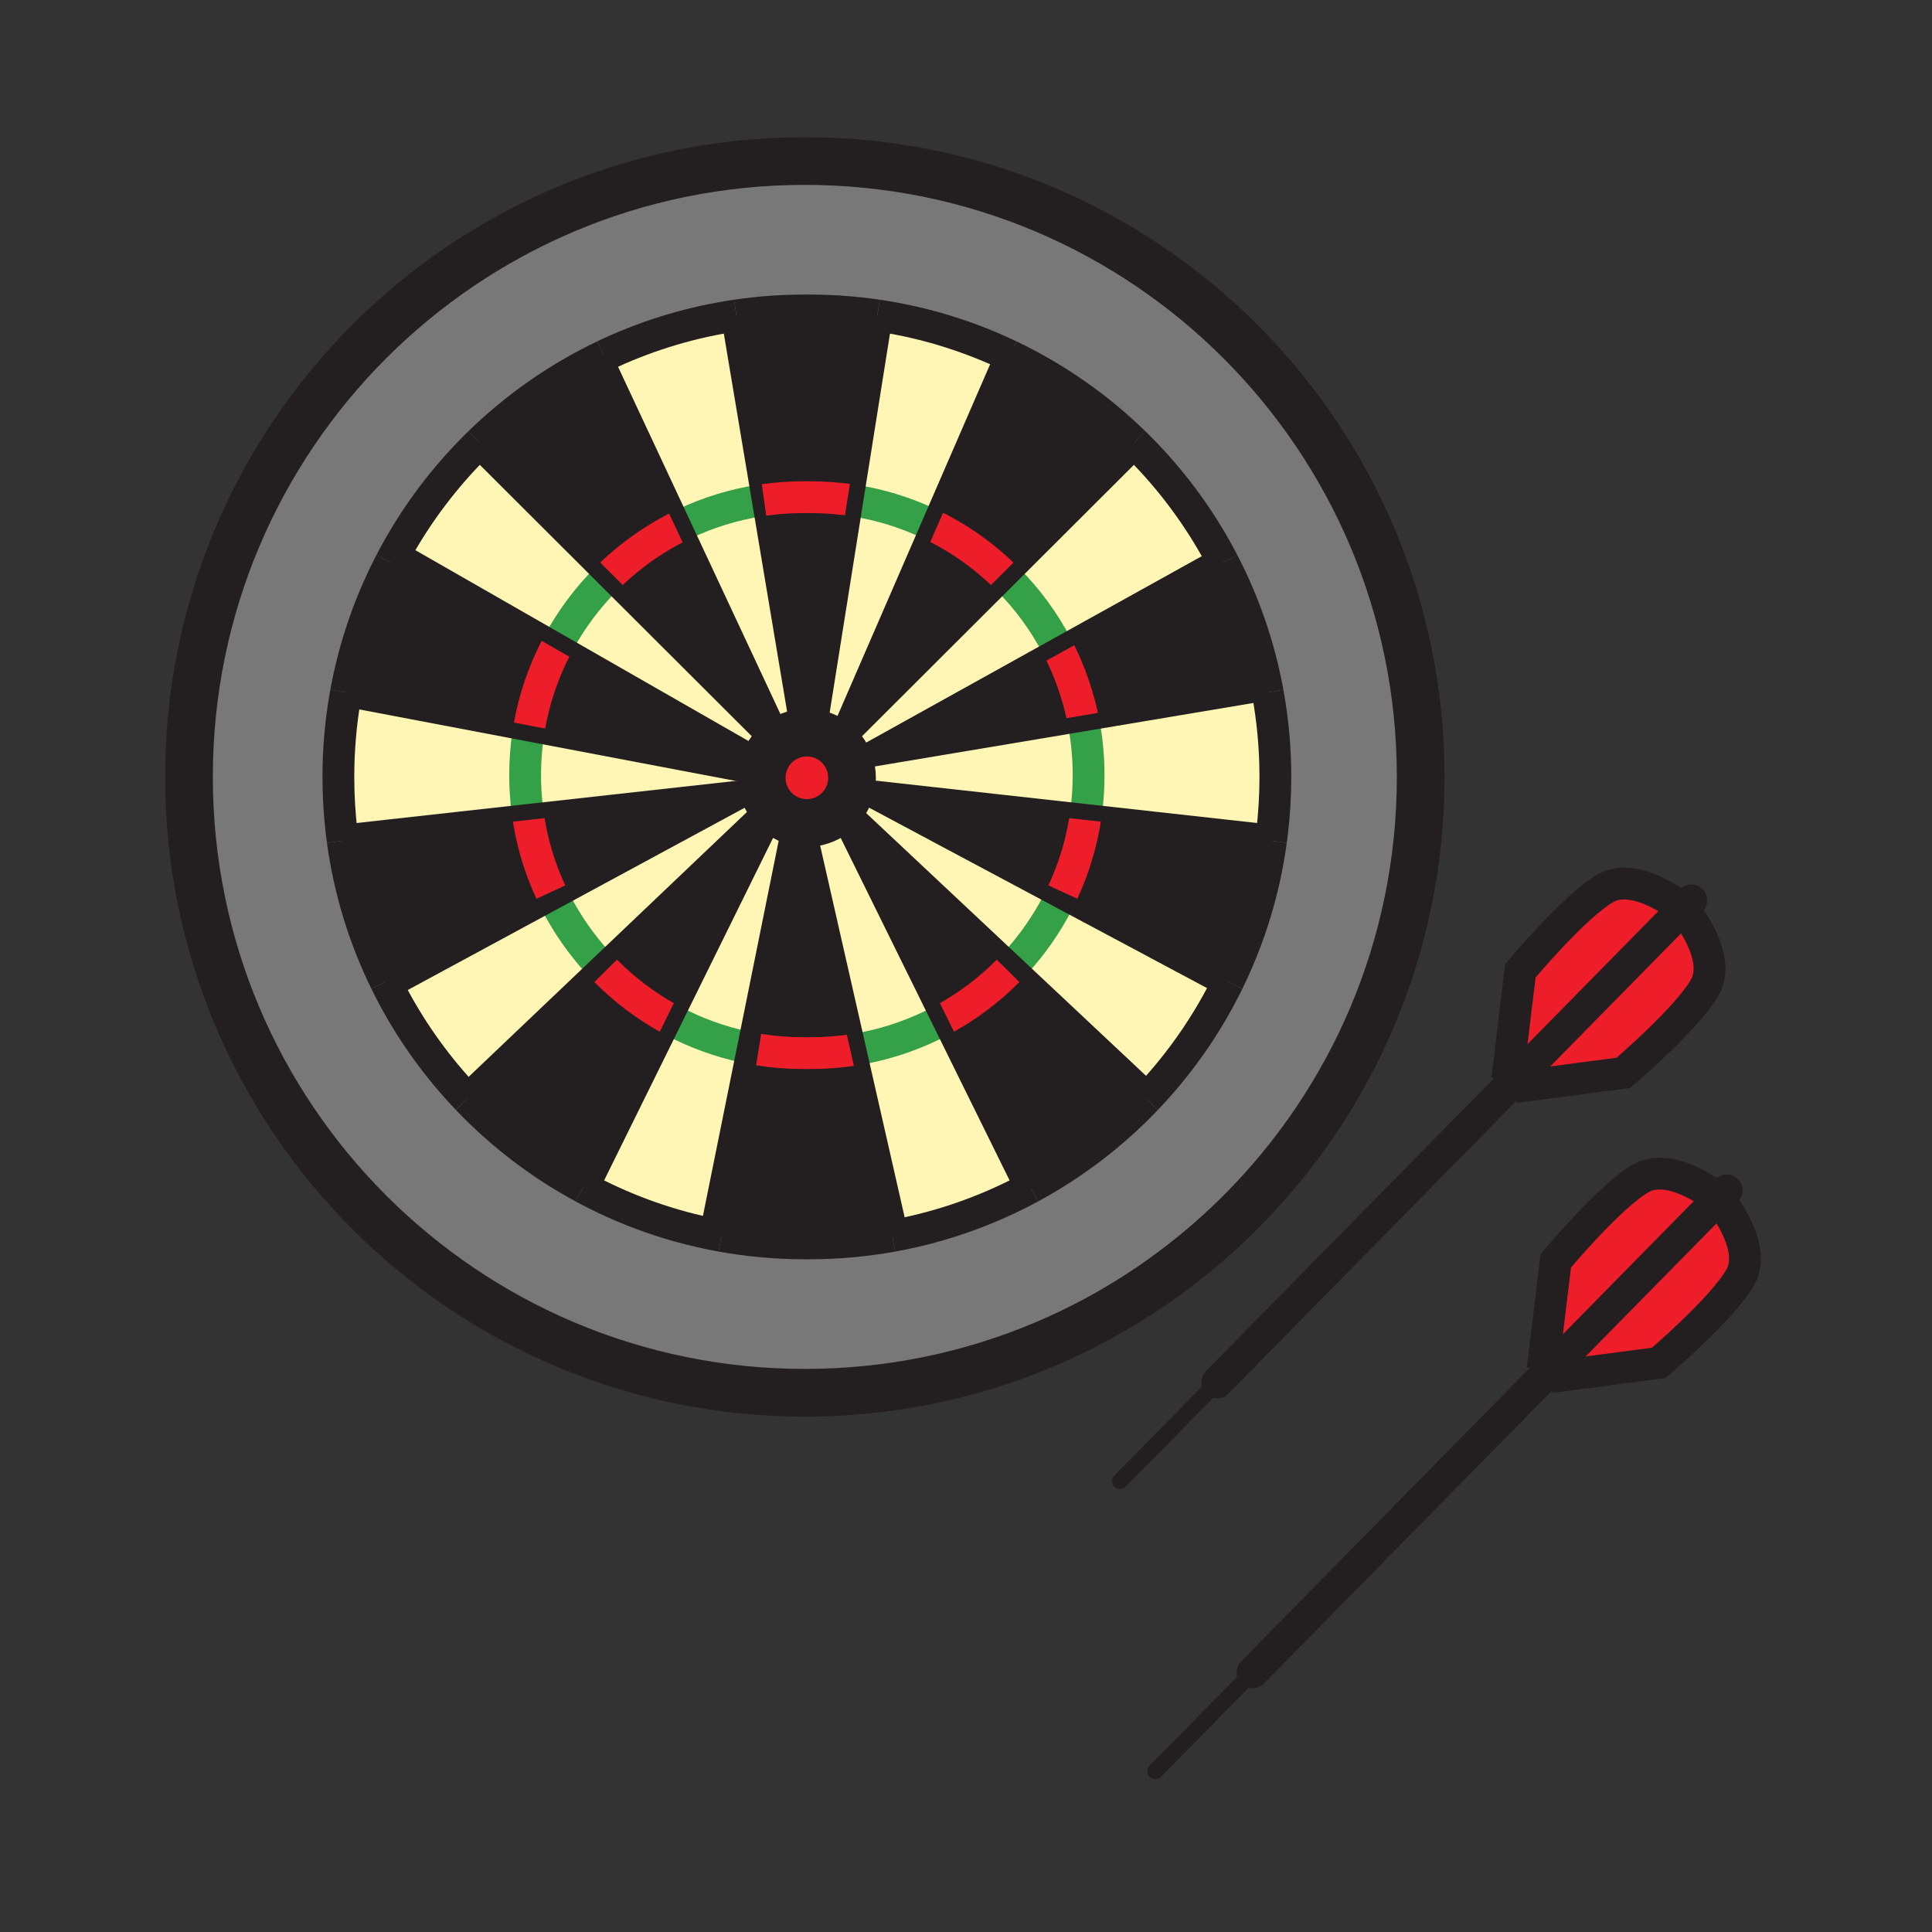 <?xml version="1.0" encoding="iso-8859-1"?>
<!-- Generator: Adobe Illustrator 12.0.1, SVG Export Plug-In . SVG Version: 6.00 Build 51448)  -->
<!DOCTYPE svg PUBLIC "-//W3C//DTD SVG 1.1//EN" "http://www.w3.org/Graphics/SVG/1.1/DTD/svg11.dtd">
<svg  version="1.1" id="Layer_1" xmlns="http://www.w3.org/2000/svg" xmlns:xlink="http://www.w3.org/1999/xlink" width="850.394" height="850.394"
	 viewBox="0 0 850.394 850.394" style="overflow:visible;enable-background:new 0 0 850.394 850.394;" xml:space="preserve">
<rect x="0" y="0" width="850.394" height="850.394" fill="#333333" stroke="none"/>
<g>
	<g id="XMLID_15_">
		<g>
			<path style="fill:#ED1E29;" d="M756.73,528.04c0,0,17.05,20.35,9.31,34.1c-7.74,13.771-35.92,37.74-35.92,37.74l-47.8,6.3
				l-1.61-1.59l0.03-0.03l7.029-7.149l68.591-69.74L756.73,528.04z"/>
			<path style="fill:#ED1E29;" d="M756.34,527.62l0.03,0.04l-0.01,0.01l-68.591,69.74l-7.029,7.149l-1.74-1.71l5.79-47.869
				c0,0,23.68-28.41,37.36-36.301C735.83,510.79,756.34,527.62,756.34,527.62z"/>
			<path style="fill:#ED1E29;" d="M741.14,400.39c0,0,17.051,20.35,9.311,34.11s-35.91,37.73-35.91,37.73l-47.8,6.3l-1.61-1.59
				l0.021-0.03l7.04-7.15l68.579-69.74L741.14,400.39z"/>
			<path style="fill:#ED1E29;" d="M740.79,400l-0.021,0.02l-68.579,69.74l-7.04,7.15l-1.73-1.7l5.79-47.88
				c0,0,23.67-28.41,37.35-36.3c13.69-7.89,34.2,8.94,34.2,8.94L740.79,400z"/>
			<path style="fill:#FFF5B4;" d="M558.01,304.81c2.2,12.05,3.36,24.47,3.36,37.15c0,8.34-0.5,16.56-1.47,24.63l-4.15-0.54
				l-77.66-8.63c0.71-5.31,1.07-10.72,1.07-16.22c0-7.24-0.62-14.32-1.83-21.22c-0.09-0.53-0.19-1.06-0.29-1.59L558.01,304.81z"/>
			<path style="fill:#231F20;" d="M559.9,366.59c-0.131,1.15-0.28,2.3-0.44,3.45c-3,22-9.5,42.88-18.89,62.09
				c-0.471,0.96-0.94,1.91-1.431,2.86l-4.8-2.41l-68.2-36.41c0.58-1.14,1.141-2.29,1.67-3.45c4.96-10.66,8.431-22.15,10.141-34.22
				c0.05-0.36,0.1-0.72,0.14-1.08l77.66,8.63L559.9,366.59z"/>
			<path style="fill:#231F20;" d="M558.01,304.81l-80.97,13.58c-2.25-11.91-6.22-23.21-11.65-33.64c-0.08-0.16-0.17-0.32-0.26-0.48
				l68.45-38.02l3.24-1.72c0.54,0.99,1.069,1.99,1.59,3C547.62,265.27,554.31,284.52,558.01,304.81z"/>
			<path style="fill:#797878;" d="M171.69,436c8.42,16.33,18.98,31.38,31.3,44.79c0.88,0.97,1.78,1.92,2.68,2.87
				c14.81,15.53,32.03,28.74,51.06,39.02c16.93,9.17,35.3,16.021,54.68,20.12c2.03,0.44,4.08,0.84,6.14,1.21
				c11.91,2.15,24.17,3.28,36.71,3.28h1.79c12.53,0,24.8-1.13,36.71-3.28c1.12-0.2,2.25-0.41,3.36-0.64
				c19.06-3.76,37.16-10.17,53.92-18.83c1.19-0.61,2.36-1.23,3.53-1.86c19.029-10.279,36.26-23.489,51.069-39.02
				c0.86-0.9,1.721-1.82,2.561-2.74c12.63-13.71,23.399-29.16,31.939-45.93c0.49-0.95,0.96-1.9,1.431-2.86
				c9.39-19.21,15.89-40.09,18.89-62.09c0.16-1.15,0.31-2.3,0.44-3.45c0.97-8.07,1.47-16.29,1.47-24.63
				c0-12.68-1.16-25.1-3.36-37.15c-3.7-20.29-10.39-39.54-19.6-57.28c-0.521-1.01-1.05-2.01-1.59-3
				c-9.431-17.47-21.32-33.41-35.21-47.37c-0.761-0.77-1.53-1.53-2.301-2.28c-16-15.58-34.52-28.57-54.909-38.31
				c-0.87-0.41-1.74-0.82-2.61-1.22c-16.41-7.56-33.99-13.01-52.41-16.01c-1.06-0.18-2.13-0.34-3.2-0.5
				c-9.83-1.45-19.9-2.19-30.13-2.19h-1.79c-10.24,0-20.3,0.74-30.13,2.19c-1.07,0.16-2.14,0.32-3.2,0.5
				c-19.39,3.16-37.87,9.04-55.03,17.23c-20.38,9.74-38.91,22.73-54.9,38.31c-0.77,0.75-1.54,1.51-2.3,2.28
				c-13.14,13.21-24.5,28.2-33.67,44.57c-1.08,1.91-2.13,3.85-3.14,5.8c-9.2,17.74-15.89,36.99-19.6,57.28
				c-0.17,0.93-0.33,1.86-0.49,2.8c-1.88,11.17-2.86,22.65-2.86,34.35c0,8.34,0.49,16.56,1.46,24.63c0.13,1.15,0.28,2.3,0.44,3.45
				c3.01,22,9.5,42.88,18.9,62.09C170.38,433.43,171.02,434.72,171.69,436z M354.26,70.88c149.71,0,271.08,121.37,271.08,271.08
				c0,149.72-121.37,271.09-271.08,271.09S83.18,491.68,83.18,341.96C83.18,192.25,204.55,70.88,354.26,70.88z"/>
			<path style="fill:#FFF5B4;" d="M534.34,432.58l4.8,2.41c-8.54,16.77-19.31,32.22-31.939,45.93l-60.46-56.76
				c0.069-0.07,0.13-0.14,0.2-0.21c7.399-8.07,13.739-17.13,18.79-26.96c0.14-0.27,0.279-0.55,0.409-0.82L534.34,432.58z"/>
			<path style="fill:#FFF5B4;" d="M536.82,244.53l-3.24,1.72l-68.45,38.02c-5.68-10.81-12.939-20.66-21.479-29.25l56.029-55.92
				l1.931-1.94C515.5,211.12,527.39,227.06,536.82,244.53z"/>
			<path style="fill:#231F20;" d="M446.74,424.16l60.46,56.76c-0.84,0.92-1.7,1.84-2.561,2.74
				c-14.81,15.53-32.04,28.74-51.069,39.02c-1.17,0.63-2.34,1.25-3.53,1.86l-1.47-4.4l-34.83-70.62c0.73-0.38,1.46-0.77,2.18-1.17
				c10.26-5.67,19.61-12.76,27.79-21.02C444.73,426.29,445.75,425.23,446.74,424.16z"/>
			<path style="fill:#231F20;" d="M501.61,197.16l-1.931,1.94l-56.029,55.92c-0.36-0.37-0.73-0.74-1.101-1.1
				c-9.7-9.52-20.98-17.45-33.41-23.34l32.65-75.23c0.87,0.4,1.74,0.81,2.61,1.22c20.39,9.74,38.909,22.73,54.909,38.31
				C500.08,195.63,500.85,196.39,501.61,197.16z"/>
			<path style="fill:#FFF5B4;" d="M479.16,341.2c0,5.5-0.36,10.91-1.07,16.22L380,346.53l-5.3-0.59c0.22-1.17,0.33-2.36,0.33-3.59
				c0-2.34-0.4-4.58-1.15-6.67l103.16-17.29c0.1,0.53,0.2,1.06,0.29,1.59C478.54,326.88,479.16,333.96,479.16,341.2z"/>
			<path style="fill:#231F20;" d="M478.09,357.42c-0.04,0.36-0.09,0.72-0.14,1.08c-1.71,12.07-5.181,23.56-10.141,34.22
				c-0.529,1.16-1.09,2.31-1.67,3.45l-86.52-46.18l0.38-3.46L478.09,357.42z"/>
			<path style="fill:#231F20;" d="M477.04,318.39l-103.16,17.29c-0.07-0.2-0.14-0.4-0.23-0.6l91.48-50.81
				c0.09,0.16,0.18,0.32,0.26,0.48C470.82,295.18,474.79,306.48,477.04,318.39z"/>
			<path style="fill:#FFF5B4;" d="M466.14,396.17c-0.13,0.27-0.27,0.55-0.409,0.82c-5.051,9.83-11.391,18.89-18.79,26.96
				c-0.07,0.07-0.131,0.14-0.2,0.21L372,354l-0.5-0.35c1.58-2.27,2.69-4.89,3.2-7.71l5.3,0.59l-0.38,3.46L466.14,396.17z"/>
			<path style="fill:#FFF5B4;" d="M465.13,284.27l-91.48,50.81c-1.29-3.32-3.46-6.2-6.22-8.36l0.78-1.82l3.77,1.64l71.67-71.52
				C452.19,263.61,459.45,273.46,465.13,284.27z"/>
			<path style="fill:#FFF5B4;" d="M448.57,520.14l1.47,4.4c-16.76,8.66-34.86,15.07-53.92,18.83l-1.08-5.65l-17.27-75.96
				c0.7-0.12,1.4-0.25,2.1-0.38c12-2.3,23.39-6.34,33.87-11.86L448.57,520.14z"/>
			<path style="fill:#231F20;" d="M372,354l74.74,70.16c-0.99,1.07-2.01,2.13-3.03,3.17c-8.18,8.26-17.53,15.35-27.79,21.02
				c-0.72,0.4-1.45,0.79-2.18,1.17l-43.8-88.819l-5.31-0.87c2.75-1.49,5.11-3.62,6.87-6.18L372,354z"/>
			<path style="fill:#231F20;" d="M443.65,255.02l-71.67,71.52l-3.77-1.64l40.93-94.32c12.43,5.89,23.709,13.82,33.41,23.34
				C442.92,254.28,443.29,254.65,443.65,255.02z"/>
			<path style="fill:#FFF5B4;" d="M441.79,155.35l-32.65,75.23c-0.18-0.08-0.35-0.17-0.53-0.25c-10.04-4.71-20.83-8.08-32.13-9.91
				l12.32-77.4l0.58-3.68C407.8,142.34,425.38,147.79,441.79,155.35z"/>
			<path style="fill:#FFF5B4;" d="M369.94,360.7l43.8,88.819c-10.48,5.521-21.87,9.561-33.87,11.86c-0.7,0.13-1.4,0.26-2.1,0.38
				l-22.62-99.53c3.43,0,6.66-0.87,9.48-2.4L369.94,360.7z"/>
			<path style="fill:#FFF5B4;" d="M409.14,230.58l-40.93,94.32l-0.78,1.82c-2.12-1.67-4.6-2.92-7.29-3.61l16.34-102.69
				c11.3,1.83,22.09,5.2,32.13,9.91C408.79,230.41,408.96,230.5,409.14,230.58z"/>
			<path style="fill:#231F20;" d="M395.04,537.72l1.08,5.65c-1.11,0.229-2.24,0.439-3.36,0.64c-11.91,2.15-24.18,3.28-36.71,3.28
				h-1.79c-12.54,0-24.8-1.13-36.71-3.28c-2.06-0.37-4.11-0.77-6.14-1.21L312,540l15.98-79.11c0.81,0.17,1.63,0.33,2.45,0.49
				c1.16,0.22,2.33,0.42,3.5,0.61c6.37,1.029,12.91,1.56,19.56,1.56h3.32c6.66,0,13.19-0.53,19.56-1.56
				c0.47-0.08,0.94-0.15,1.4-0.23L395.04,537.72z"/>
			<path style="fill:#231F20;" d="M389.38,139.34l-0.58,3.68l-12.32,77.4c-0.82-0.13-1.64-0.25-2.46-0.37
				c-5.62-0.79-11.37-1.2-17.21-1.2h-3.32c-5.84,0-11.58,0.41-17.2,1.2c-0.62,0.09-1.23,0.18-1.84,0.27l-12.94-77.3l-0.58-3.68
				c1.06-0.18,2.13-0.34,3.2-0.5c9.83-1.45,19.89-2.19,30.13-2.19h1.79c10.23,0,20.3,0.74,30.13,2.19
				C387.25,139,388.32,139.16,389.38,139.34z"/>
			<path style="fill:#231F20;" d="M355.15,362.23l22.62,99.53c-0.46,0.08-0.93,0.15-1.4,0.23c-6.37,1.029-12.9,1.56-19.56,1.56
				h-3.32c-6.65,0-13.19-0.53-19.56-1.56c-1.17-0.19-2.34-0.391-3.5-0.61c-0.82-0.16-1.64-0.32-2.45-0.49l20.04-99.25l0.29-0.62
				C350.45,361.8,352.75,362.23,355.15,362.23z"/>
			<path style="fill:#231F20;" d="M376.48,220.42l-16.34,102.69c-1.6-0.42-3.27-0.64-4.99-0.64c-1.37,0-2.71,0.14-4.01,0.4
				l-0.32-4.74l-16.37-97.81c0.61-0.09,1.22-0.18,1.84-0.27c5.62-0.79,11.36-1.2,17.2-1.2h3.32c5.84,0,11.59,0.41,17.21,1.2
				C374.84,220.17,375.66,220.29,376.48,220.42z"/>
			<path style="fill:#ED1E29;" d="M336.9,334.46c0.87-2.02,2.07-3.87,3.53-5.48c1.29-1.41,2.77-2.64,4.41-3.63
				c1.91-1.16,4.04-2.01,6.3-2.48c1.3-0.26,2.64-0.4,4.01-0.4c1.72,0,3.39,0.22,4.99,0.64c2.69,0.69,5.17,1.94,7.29,3.61
				c2.76,2.16,4.93,5.04,6.22,8.36L372,336l1.88-0.32c0.75,2.09,1.15,4.33,1.15,6.67c0,1.23-0.11,2.42-0.33,3.59
				c-0.51,2.82-1.62,5.44-3.2,7.71c-1.76,2.56-4.12,4.69-6.87,6.18c-2.82,1.53-6.05,2.4-9.48,2.4c-2.4,0-4.7-0.43-6.84-1.21
				c-2.13-0.78-4.09-1.91-5.81-3.33c-1.47-1.21-2.76-2.64-3.83-4.22c-1.51-2.23-2.57-4.78-3.07-7.53c-0.22-1.17-0.33-2.36-0.33-3.59
				C335.27,339.55,335.85,336.88,336.9,334.46z"/>
			<path style="fill:#FFF5B4;" d="M350.82,318.13l0.32,4.74c-2.26,0.47-4.39,1.32-6.3,2.48l-0.9-1.87l-43.31-92.64
				c0.35-0.18,0.71-0.34,1.06-0.51c10.23-4.8,21.22-8.2,32.76-10.01L350.82,318.13z"/>
			<path style="fill:#FFF5B4;" d="M348.31,361.02l-0.29,0.62l-20.04,99.25c-11.1-2.37-21.65-6.229-31.42-11.359l43.81-88.83
				l2.13-3.01C344.22,359.11,346.18,360.24,348.31,361.02z"/>
			<path style="fill:#231F20;" d="M343.94,323.48l0.9,1.87c-1.64,0.99-3.12,2.22-4.41,3.63l-2.1-2.44l-71.67-71.53
				c0.36-0.37,0.72-0.73,1.09-1.09c9.56-9.39,20.66-17.23,32.88-23.08L343.94,323.48z"/>
			<path style="fill:#231F20;" d="M342.5,357.69l-2.13,3.01l-43.81,88.83c-0.73-0.391-1.46-0.78-2.18-1.181
				c-10.25-5.67-19.6-12.76-27.78-21.02c-1.01-1.021-2-2.05-2.96-3.1l72.65-69.14l2.38-1.62
				C339.74,355.05,341.03,356.48,342.5,357.69z"/>
			<path style="fill:#FFF5B4;" d="M338.33,326.54l2.1,2.44c-1.46,1.61-2.66,3.46-3.53,5.48l-90.76-51.99
				c5.54-10.11,12.46-19.34,20.52-27.46L338.33,326.54z"/>
			<path style="fill:#FFF5B4;" d="M338.67,353.47l-2.38,1.62l-72.65,69.14c-0.1-0.09-0.18-0.19-0.27-0.28
				c-7.41-8.07-13.75-17.13-18.8-26.96c-0.06-0.11-0.11-0.22-0.16-0.33l86.27-46.67l-0.38-3.46l5.3-0.59
				C336.1,348.69,337.16,351.24,338.67,353.47z"/>
			<path style="fill:#231F20;" d="M246.14,282.47l90.76,51.99c-1.05,2.42-1.63,5.09-1.63,7.89l-102.76-19.52
				c0.15-0.96,0.3-1.9,0.47-2.85c2.18-12.49,6.27-24.34,11.94-35.23C245.32,283.99,245.72,283.23,246.14,282.47z"/>
			<path style="fill:#FFF5B4;" d="M335.6,345.94l-5.3,0.59l-98.08,10.89c-0.71-5.31-1.08-10.72-1.08-16.22
				c0-6.25,0.47-12.38,1.37-18.37l102.76,19.52C335.27,343.58,335.38,344.77,335.6,345.94z"/>
			<path style="fill:#FFF5B4;" d="M321.51,143.02l12.94,77.3c-11.54,1.81-22.53,5.21-32.76,10.01c-0.35,0.17-0.71,0.33-1.06,0.51
				l-34.73-74.27c17.16-8.19,35.64-14.07,55.03-17.23L321.51,143.02z"/>
			<path style="fill:#231F20;" d="M330.3,346.53l0.38,3.46l-86.27,46.67c-0.67-1.3-1.3-2.61-1.92-3.94
				c-4.96-10.66-8.42-22.15-10.13-34.22c-0.05-0.36-0.1-0.72-0.14-1.08L330.3,346.53z"/>
			<path style="fill:#FFF5B4;" d="M327.98,460.89L312,540l-0.59,2.8c-19.38-4.1-37.75-10.95-54.68-20.12l5-2.54l34.83-70.609
				C306.33,454.66,316.88,458.52,327.98,460.89z"/>
			<path style="fill:#231F20;" d="M265.9,156.57l34.73,74.27c-12.22,5.85-23.32,13.69-32.88,23.08c-0.37,0.36-0.73,0.72-1.09,1.09
				l-56.03-55.91l-1.93-1.94c0.76-0.77,1.53-1.53,2.3-2.28C226.99,179.3,245.52,166.31,265.9,156.57z"/>
			<path style="fill:#231F20;" d="M296.56,449.53l-34.83,70.609l-5,2.54c-19.03-10.279-36.25-23.489-51.06-39.02
				c-0.9-0.95-1.8-1.9-2.68-2.87l4.26-2.9l56.39-53.66c0.96,1.05,1.95,2.08,2.96,3.1c8.18,8.26,17.53,15.35,27.78,21.02
				C295.1,448.75,295.83,449.14,296.56,449.53z"/>
			<path style="fill:#FFF5B4;" d="M210.63,199.1l56.03,55.91c-8.06,8.12-14.98,17.35-20.52,27.46l-71.11-40.74
				c9.17-16.37,20.53-31.36,33.67-44.57L210.63,199.1z"/>
			<path style="fill:#FFF5B4;" d="M263.64,424.23l-56.39,53.66l-4.26,2.9c-12.32-13.41-22.88-28.46-31.3-44.79l72.72-39.34
				c0.05,0.11,0.1,0.22,0.16,0.33c5.05,9.83,11.39,18.89,18.8,26.96C263.46,424.04,263.54,424.14,263.64,424.23z"/>
			<path style="fill:#231F20;" d="M175.03,241.73l71.11,40.74c-0.42,0.76-0.82,1.52-1.22,2.28c-5.67,10.89-9.76,22.74-11.94,35.23
				c-0.17,0.95-0.32,1.89-0.47,2.85l-75.67-14.38l-5.04-0.84c0.16-0.94,0.32-1.87,0.49-2.8c3.71-20.29,10.4-39.54,19.6-57.28
				C172.9,245.58,173.95,243.64,175.03,241.73z"/>
			<path style="fill:#231F20;" d="M244.41,396.66L171.69,436c-0.67-1.28-1.31-2.57-1.95-3.87c-9.4-19.21-15.89-40.09-18.9-62.09
				c-0.16-1.15-0.31-2.3-0.44-3.45l4.15-0.54l77.67-8.63c0.04,0.36,0.09,0.72,0.14,1.08c1.71,12.07,5.17,23.56,10.13,34.22
				C243.11,394.05,243.74,395.36,244.41,396.66z"/>
			<path style="fill:#FFF5B4;" d="M156.84,308.45l75.67,14.38c-0.9,5.99-1.37,12.12-1.37,18.37c0,5.5,0.37,10.91,1.08,16.22
				l-77.67,8.63l-4.15,0.54c-0.97-8.07-1.46-16.29-1.46-24.63c0-11.7,0.98-23.18,2.86-34.35L156.84,308.45z"/>
		</g>
		<g>
			<path style="fill:none;stroke:#231F20;stroke-width:21;" d="M625.34,341.96c0,149.72-121.37,271.09-271.08,271.09
				S83.18,491.68,83.18,341.96c0-149.71,121.37-271.08,271.08-271.08S625.34,192.25,625.34,341.96z"/>
			<path style="fill:none;stroke:#231F20;stroke-width:14;" d="M265.9,156.57c17.16-8.19,35.64-14.07,55.03-17.23
				c1.06-0.18,2.13-0.34,3.2-0.5"/>
			<path style="fill:none;stroke:#231F20;stroke-width:14;" d="M211,194.88c15.99-15.58,34.52-28.57,54.9-38.31"/>
			<path style="fill:none;stroke:#231F20;stroke-width:14;" d="M171.89,247.53c1.01-1.95,2.06-3.89,3.14-5.8
				c9.17-16.37,20.53-31.36,33.67-44.57c0.76-0.77,1.53-1.53,2.3-2.28"/>
			<path style="fill:none;stroke:#231F20;stroke-width:14;" d="M152.29,304.81c3.71-20.29,10.4-39.54,19.6-57.28"/>
			<path style="fill:none;stroke:#231F20;stroke-width:14;" d="M150.84,370.04c-0.16-1.15-0.31-2.3-0.44-3.45
				c-0.97-8.07-1.46-16.29-1.46-24.63c0-11.7,0.98-23.18,2.86-34.35c0.16-0.94,0.32-1.87,0.49-2.8"/>
			<path style="fill:none;stroke:#231F20;stroke-width:14;" d="M169.74,432.13c-9.4-19.21-15.89-40.09-18.9-62.09"/>
			<path style="fill:none;stroke:#231F20;stroke-width:14;" d="M205.67,483.66c-0.9-0.95-1.8-1.9-2.68-2.87
				c-12.32-13.41-22.88-28.46-31.3-44.79c-0.67-1.28-1.31-2.57-1.95-3.87"/>
			<path style="fill:none;stroke:#231F20;stroke-width:14;" d="M256.73,522.68c-19.03-10.279-36.25-23.489-51.06-39.02"/>
			<path style="fill:none;stroke:#231F20;stroke-width:14;" d="M317.55,544.01c-2.06-0.37-4.11-0.77-6.14-1.21
				c-19.38-4.1-37.75-10.95-54.68-20.12"/>
			<path style="fill:none;stroke:#34A047;stroke-width:14;" d="M301.69,230.33c10.23-4.8,21.22-8.2,32.76-10.01
				c0.61-0.09,1.22-0.18,1.84-0.27"/>
			<path style="fill:none;stroke:#ED1E29;stroke-width:14;" d="M267.75,253.92c9.56-9.39,20.66-17.23,32.88-23.08
				c0.35-0.18,0.71-0.34,1.06-0.51"/>
			<path style="fill:none;stroke:#34A047;stroke-width:14;" d="M244.92,284.75c0.4-0.76,0.8-1.52,1.22-2.28
				c5.54-10.11,12.46-19.34,20.52-27.46c0.36-0.37,0.72-0.73,1.09-1.09"/>
			<path style="fill:none;stroke:#ED1E29;stroke-width:14;" d="M232.98,319.98c2.18-12.49,6.27-24.34,11.94-35.23"/>
			<path style="fill:none;stroke:#34A047;stroke-width:14;" d="M232.36,358.5c-0.05-0.36-0.1-0.72-0.14-1.08
				c-0.71-5.31-1.08-10.72-1.08-16.22c0-6.25,0.47-12.38,1.37-18.37c0.15-0.96,0.3-1.9,0.47-2.85"/>
			<path style="fill:none;stroke:#ED1E29;stroke-width:14;" d="M242.49,392.72c-4.96-10.66-8.42-22.15-10.13-34.22"/>
			<path style="fill:none;stroke:#231F20;stroke-width:18.94;" d="M244.57,396.99c-0.06-0.11-0.11-0.22-0.16-0.33
				c-0.67-1.3-1.3-2.61-1.92-3.94"/>
			<path style="fill:none;stroke:#34A047;stroke-width:14;" d="M263.37,423.95c-7.41-8.07-13.75-17.13-18.8-26.96"/>
			<path style="fill:none;stroke:#231F20;stroke-width:18.94;" d="M266.6,427.33c-1.01-1.021-2-2.05-2.96-3.1
				c-0.1-0.09-0.18-0.19-0.27-0.28"/>
			<path style="fill:none;stroke:#ED1E29;stroke-width:14;" d="M294.38,448.35c-10.25-5.67-19.6-12.76-27.78-21.02"/>
			<path style="fill:none;stroke:#34A047;stroke-width:14;" d="M330.43,461.38c-0.82-0.16-1.64-0.32-2.45-0.49
				c-11.1-2.37-21.65-6.229-31.42-11.359c-0.73-0.391-1.46-0.78-2.18-1.181"/>
			<path style="fill:none;stroke:#231F20;stroke-width:18.94;" d="M333.93,461.99c-1.17-0.19-2.34-0.391-3.5-0.61"/>
			<polyline style="fill:none;stroke:#231F20;stroke-width:7;" points="265.9,156.57 300.63,230.84 343.94,323.48 			"/>
			<polyline style="fill:none;stroke:#231F20;stroke-width:7;" points="210.63,199.1 266.66,255.01 338.33,326.54 			"/>
			<polyline style="fill:none;stroke:#231F20;stroke-width:7;" points="172,240 175.03,241.73 246.14,282.47 336.9,334.46 
				338.46,335.36 			"/>
			<polyline style="fill:none;stroke:#231F20;stroke-width:7;" points="156.84,308.45 232.51,322.83 335.27,342.35 			"/>
			<polyline style="fill:none;stroke:#231F20;stroke-width:7;" points="154.55,366.05 232.22,357.42 330.3,346.53 335.6,345.94 
				335.78,345.92 			"/>
			<polyline style="fill:none;stroke:#231F20;stroke-width:7;" points="168,438 171.69,436 244.41,396.66 330.68,349.99 			"/>
			<polyline style="fill:none;stroke:#231F20;stroke-width:7;" points="207.25,477.89 263.64,424.23 336.29,355.09 			"/>
			<polyline style="fill:none;stroke:#231F20;stroke-width:7;" points="261.73,520.14 296.56,449.53 340.37,360.7 			"/>
			<polyline style="fill:none;stroke:#231F20;stroke-width:7;" points="348.02,361.64 327.98,460.89 312,540 			"/>
			<polyline style="fill:none;stroke:#231F20;stroke-width:7;" points="321.51,143.02 334.45,220.32 350.82,318.13 			"/>
			<path style="fill:none;stroke:#231F20;stroke-width:14;" d="M444.4,156.57c-0.87-0.41-1.74-0.82-2.61-1.22
				c-16.41-7.56-33.99-13.01-52.41-16.01c-1.06-0.18-2.13-0.34-3.2-0.5"/>
			<path style="fill:none;stroke:#231F20;stroke-width:14;" d="M499.31,194.88c-16-15.58-34.52-28.57-54.909-38.31"/>
			<path style="fill:none;stroke:#231F20;stroke-width:14;" d="M538.41,247.53c-0.521-1.01-1.05-2.01-1.59-3
				c-9.431-17.47-21.32-33.41-35.21-47.37c-0.761-0.77-1.53-1.53-2.301-2.28"/>
			<path style="fill:none;stroke:#231F20;stroke-width:14;" d="M558.01,304.81c-3.7-20.29-10.39-39.54-19.6-57.28"/>
			<path style="fill:none;stroke:#231F20;stroke-width:14;" d="M559.46,370.04c0.16-1.15,0.31-2.3,0.44-3.45
				c0.97-8.07,1.47-16.29,1.47-24.63c0-12.68-1.16-25.1-3.36-37.15"/>
			<path style="fill:none;stroke:#231F20;stroke-width:14;" d="M540.57,432.13c9.39-19.21,15.89-40.09,18.89-62.09"/>
			<path style="fill:none;stroke:#231F20;stroke-width:14;" d="M504.64,483.66c0.86-0.9,1.721-1.82,2.561-2.74
				c12.63-13.71,23.399-29.16,31.939-45.93c0.49-0.95,0.96-1.9,1.431-2.86"/>
			<path style="fill:none;stroke:#231F20;stroke-width:14;" d="M453.57,522.68c19.029-10.279,36.26-23.489,51.069-39.02"/>
			<path style="fill:none;stroke:#231F20;stroke-width:14;" d="M392.76,544.01c1.12-0.2,2.25-0.41,3.36-0.64
				c19.06-3.76,37.16-10.17,53.92-18.83c1.19-0.61,2.36-1.23,3.53-1.86"/>
			<path style="fill:none;stroke:#231F20;stroke-width:14;" d="M392.76,544.01c-11.91,2.15-24.18,3.28-36.71,3.28h-1.79
				c-12.54,0-24.8-1.13-36.71-3.28"/>
			<path style="fill:none;stroke:#231F20;stroke-width:14;" d="M386.18,138.84c-9.83-1.45-19.9-2.19-30.13-2.19h-1.79
				c-10.24,0-20.3,0.74-30.13,2.19"/>
			<path style="fill:none;stroke:#ED1E29;stroke-width:14;" d="M374.02,220.05c-5.62-0.79-11.37-1.2-17.21-1.2h-3.32
				c-5.84,0-11.58,0.41-17.2,1.2"/>
			<path style="fill:none;stroke:#34A047;stroke-width:14;" d="M408.61,230.33c-10.04-4.71-20.83-8.08-32.13-9.91
				c-0.82-0.13-1.64-0.25-2.46-0.37"/>
			<path style="fill:none;stroke:#ED1E29;stroke-width:14;" d="M442.55,253.92c-9.7-9.52-20.98-17.45-33.41-23.34
				c-0.18-0.08-0.35-0.17-0.53-0.25"/>
			<path style="fill:none;stroke:#34A047;stroke-width:14;" d="M465.39,284.75c-0.08-0.16-0.17-0.32-0.26-0.48
				c-5.68-10.81-12.939-20.66-21.479-29.25c-0.36-0.37-0.73-0.74-1.101-1.1"/>
			<path style="fill:none;stroke:#ED1E29;stroke-width:14;" d="M477.33,319.98c-0.09-0.53-0.19-1.06-0.29-1.59
				c-2.25-11.91-6.22-23.21-11.65-33.64"/>
			<path style="fill:none;stroke:#34A047;stroke-width:14;" d="M477.95,358.5c0.05-0.36,0.1-0.72,0.14-1.08
				c0.71-5.31,1.07-10.72,1.07-16.22c0-7.24-0.62-14.32-1.83-21.22"/>
			<path style="fill:none;stroke:#ED1E29;stroke-width:14;" d="M467.81,392.72c4.96-10.66,8.431-22.15,10.141-34.22"/>
			<path style="fill:none;stroke:#231F20;stroke-width:18.94;" d="M465.73,396.99c0.14-0.27,0.279-0.55,0.409-0.82
				c0.58-1.14,1.141-2.29,1.67-3.45"/>
			<path style="fill:none;stroke:#34A047;stroke-width:14;" d="M446.94,423.95c7.399-8.07,13.739-17.13,18.79-26.96"/>
			<path style="fill:none;stroke:#231F20;stroke-width:18.94;" d="M443.71,427.33c1.021-1.04,2.04-2.1,3.03-3.17
				c0.069-0.07,0.13-0.14,0.2-0.21"/>
			<path style="fill:none;stroke:#ED1E29;stroke-width:14;" d="M415.92,448.35c10.26-5.67,19.61-12.76,27.79-21.02"/>
			<path style="fill:none;stroke:#34A047;stroke-width:14;" d="M379.87,461.38c12-2.3,23.39-6.34,33.87-11.86
				c0.73-0.38,1.46-0.77,2.18-1.17"/>
			<path style="fill:none;stroke:#231F20;stroke-width:18.94;" d="M376.37,461.99c0.47-0.08,0.94-0.15,1.4-0.23
				c0.7-0.12,1.4-0.25,2.1-0.38"/>
			<path style="fill:none;stroke:#ED1E29;stroke-width:14;" d="M376.37,461.99c-6.37,1.029-12.9,1.56-19.56,1.56h-3.32
				c-6.65,0-13.19-0.53-19.56-1.56"/>
			<path style="fill:none;stroke:#231F20;stroke-width:21;" d="M335.27,342.35c0,1.23,0.11,2.42,0.33,3.59
				c0.5,2.75,1.56,5.3,3.07,7.53c1.07,1.58,2.36,3.01,3.83,4.22c1.72,1.42,3.68,2.55,5.81,3.33c2.14,0.78,4.44,1.21,6.84,1.21
				c3.43,0,6.66-0.87,9.48-2.4c2.75-1.49,5.11-3.62,6.87-6.18c1.58-2.27,2.69-4.89,3.2-7.71c0.22-1.17,0.33-2.36,0.33-3.59
				c0-2.34-0.4-4.58-1.15-6.67c-0.07-0.2-0.14-0.4-0.23-0.6c-1.29-3.32-3.46-6.2-6.22-8.36c-2.12-1.67-4.6-2.92-7.29-3.61
				c-1.6-0.42-3.27-0.64-4.99-0.64c-1.37,0-2.71,0.14-4.01,0.4c-2.26,0.47-4.39,1.32-6.3,2.48c-1.64,0.99-3.12,2.22-4.41,3.63
				c-1.46,1.61-2.66,3.46-3.53,5.48C335.85,336.88,335.27,339.55,335.27,342.35z"/>
			<polyline style="fill:none;stroke:#231F20;stroke-width:7;" points="443.6,151.17 441.79,155.35 409.14,230.58 368.21,324.9 
				367.43,326.72 366,330 			"/>
			<polyline style="fill:none;stroke:#231F20;stroke-width:7;" points="499.68,199.1 443.65,255.02 371.98,326.54 			"/>
			<polyline style="fill:none;stroke:#231F20;stroke-width:7;" points="533.58,246.25 465.13,284.27 373.65,335.08 372,336 			"/>
			<polyline style="fill:none;stroke:#231F20;stroke-width:7;" points="558.01,304.81 477.04,318.39 373.88,335.68 372,336 			"/>
			<polyline style="fill:none;stroke:#231F20;stroke-width:7;" points="555.75,366.05 478.09,357.42 380,346.53 374.7,345.94 
				374.52,345.92 			"/>
			<polyline style="fill:none;stroke:#231F20;stroke-width:7;" points="534.34,432.58 466.14,396.17 379.62,349.99 			"/>
			<polyline style="fill:none;stroke:#231F20;stroke-width:7;" points="508.12,481.78 507.2,480.92 446.74,424.16 372,354 			"/>
			<polyline style="fill:none;stroke:#231F20;stroke-width:7;" points="448.57,520.14 413.74,449.52 369.94,360.7 			"/>
			<polyline style="fill:none;stroke:#231F20;stroke-width:7;" points="355.15,362.23 377.77,461.76 395.04,537.72 			"/>
			<polyline style="fill:none;stroke:#231F20;stroke-width:7;" points="388.8,143.02 376.48,220.42 360.14,323.11 360,324 			"/>
			<polyline style="fill:none;stroke:#231F20;stroke-width:14;stroke-linecap:round;stroke-linejoin:round;" points="687.77,597.41 
				756.36,527.67 756.37,527.66 756.38,527.66 760.03,523.94 			"/>
			<polyline style="fill:none;stroke:#231F20;stroke-width:14;stroke-linecap:round;stroke-linejoin:round;" points="551.33,736.13 
				680.71,604.59 680.74,604.56 687.77,597.41 			"/>
			
				<line style="fill:none;stroke:#231F20;stroke-width:7;stroke-linecap:round;stroke-linejoin:round;" x1="508.54" y1="779.63" x2="551.33" y2="736.13"/>
			<path style="fill:none;stroke:#231F20;stroke-width:14;" d="M756.34,527.62c0,0-20.51-16.83-34.189-8.94
				c-13.681,7.891-37.36,36.301-37.36,36.301L679,602.85"/>
			<path style="fill:none;stroke:#231F20;stroke-width:14;" d="M756.73,528.04c0,0,17.05,20.35,9.31,34.1
				c-7.74,13.771-35.92,37.74-35.92,37.74l-47.8,6.3"/>
			<polyline style="fill:none;stroke:#231F20;stroke-width:14;stroke-linecap:round;stroke-linejoin:round;" points="672.19,469.76 
				740.77,400.02 740.79,400 744.44,396.29 			"/>
			<polyline style="fill:none;stroke:#231F20;stroke-width:14;stroke-linecap:round;stroke-linejoin:round;" points="535.75,608.48 
				665.13,476.94 665.15,476.91 672.19,469.76 			"/>
			
				<line style="fill:none;stroke:#231F20;stroke-width:7;stroke-linecap:round;stroke-linejoin:round;" x1="492.96" y1="651.98" x2="535.75" y2="608.48"/>
			<path style="fill:none;stroke:#231F20;stroke-width:14;" d="M740.76,399.97c0,0-20.51-16.83-34.2-8.94
				c-13.68,7.89-37.35,36.3-37.35,36.3l-5.79,47.88"/>
			<path style="fill:none;stroke:#231F20;stroke-width:14;" d="M741.14,400.39c0,0,17.051,20.35,9.311,34.11
				s-35.91,37.73-35.91,37.73l-47.8,6.3"/>
		</g>
	</g>
</g>
<rect style="fill:none;" width="850.394" height="850.394"/>
</svg>
